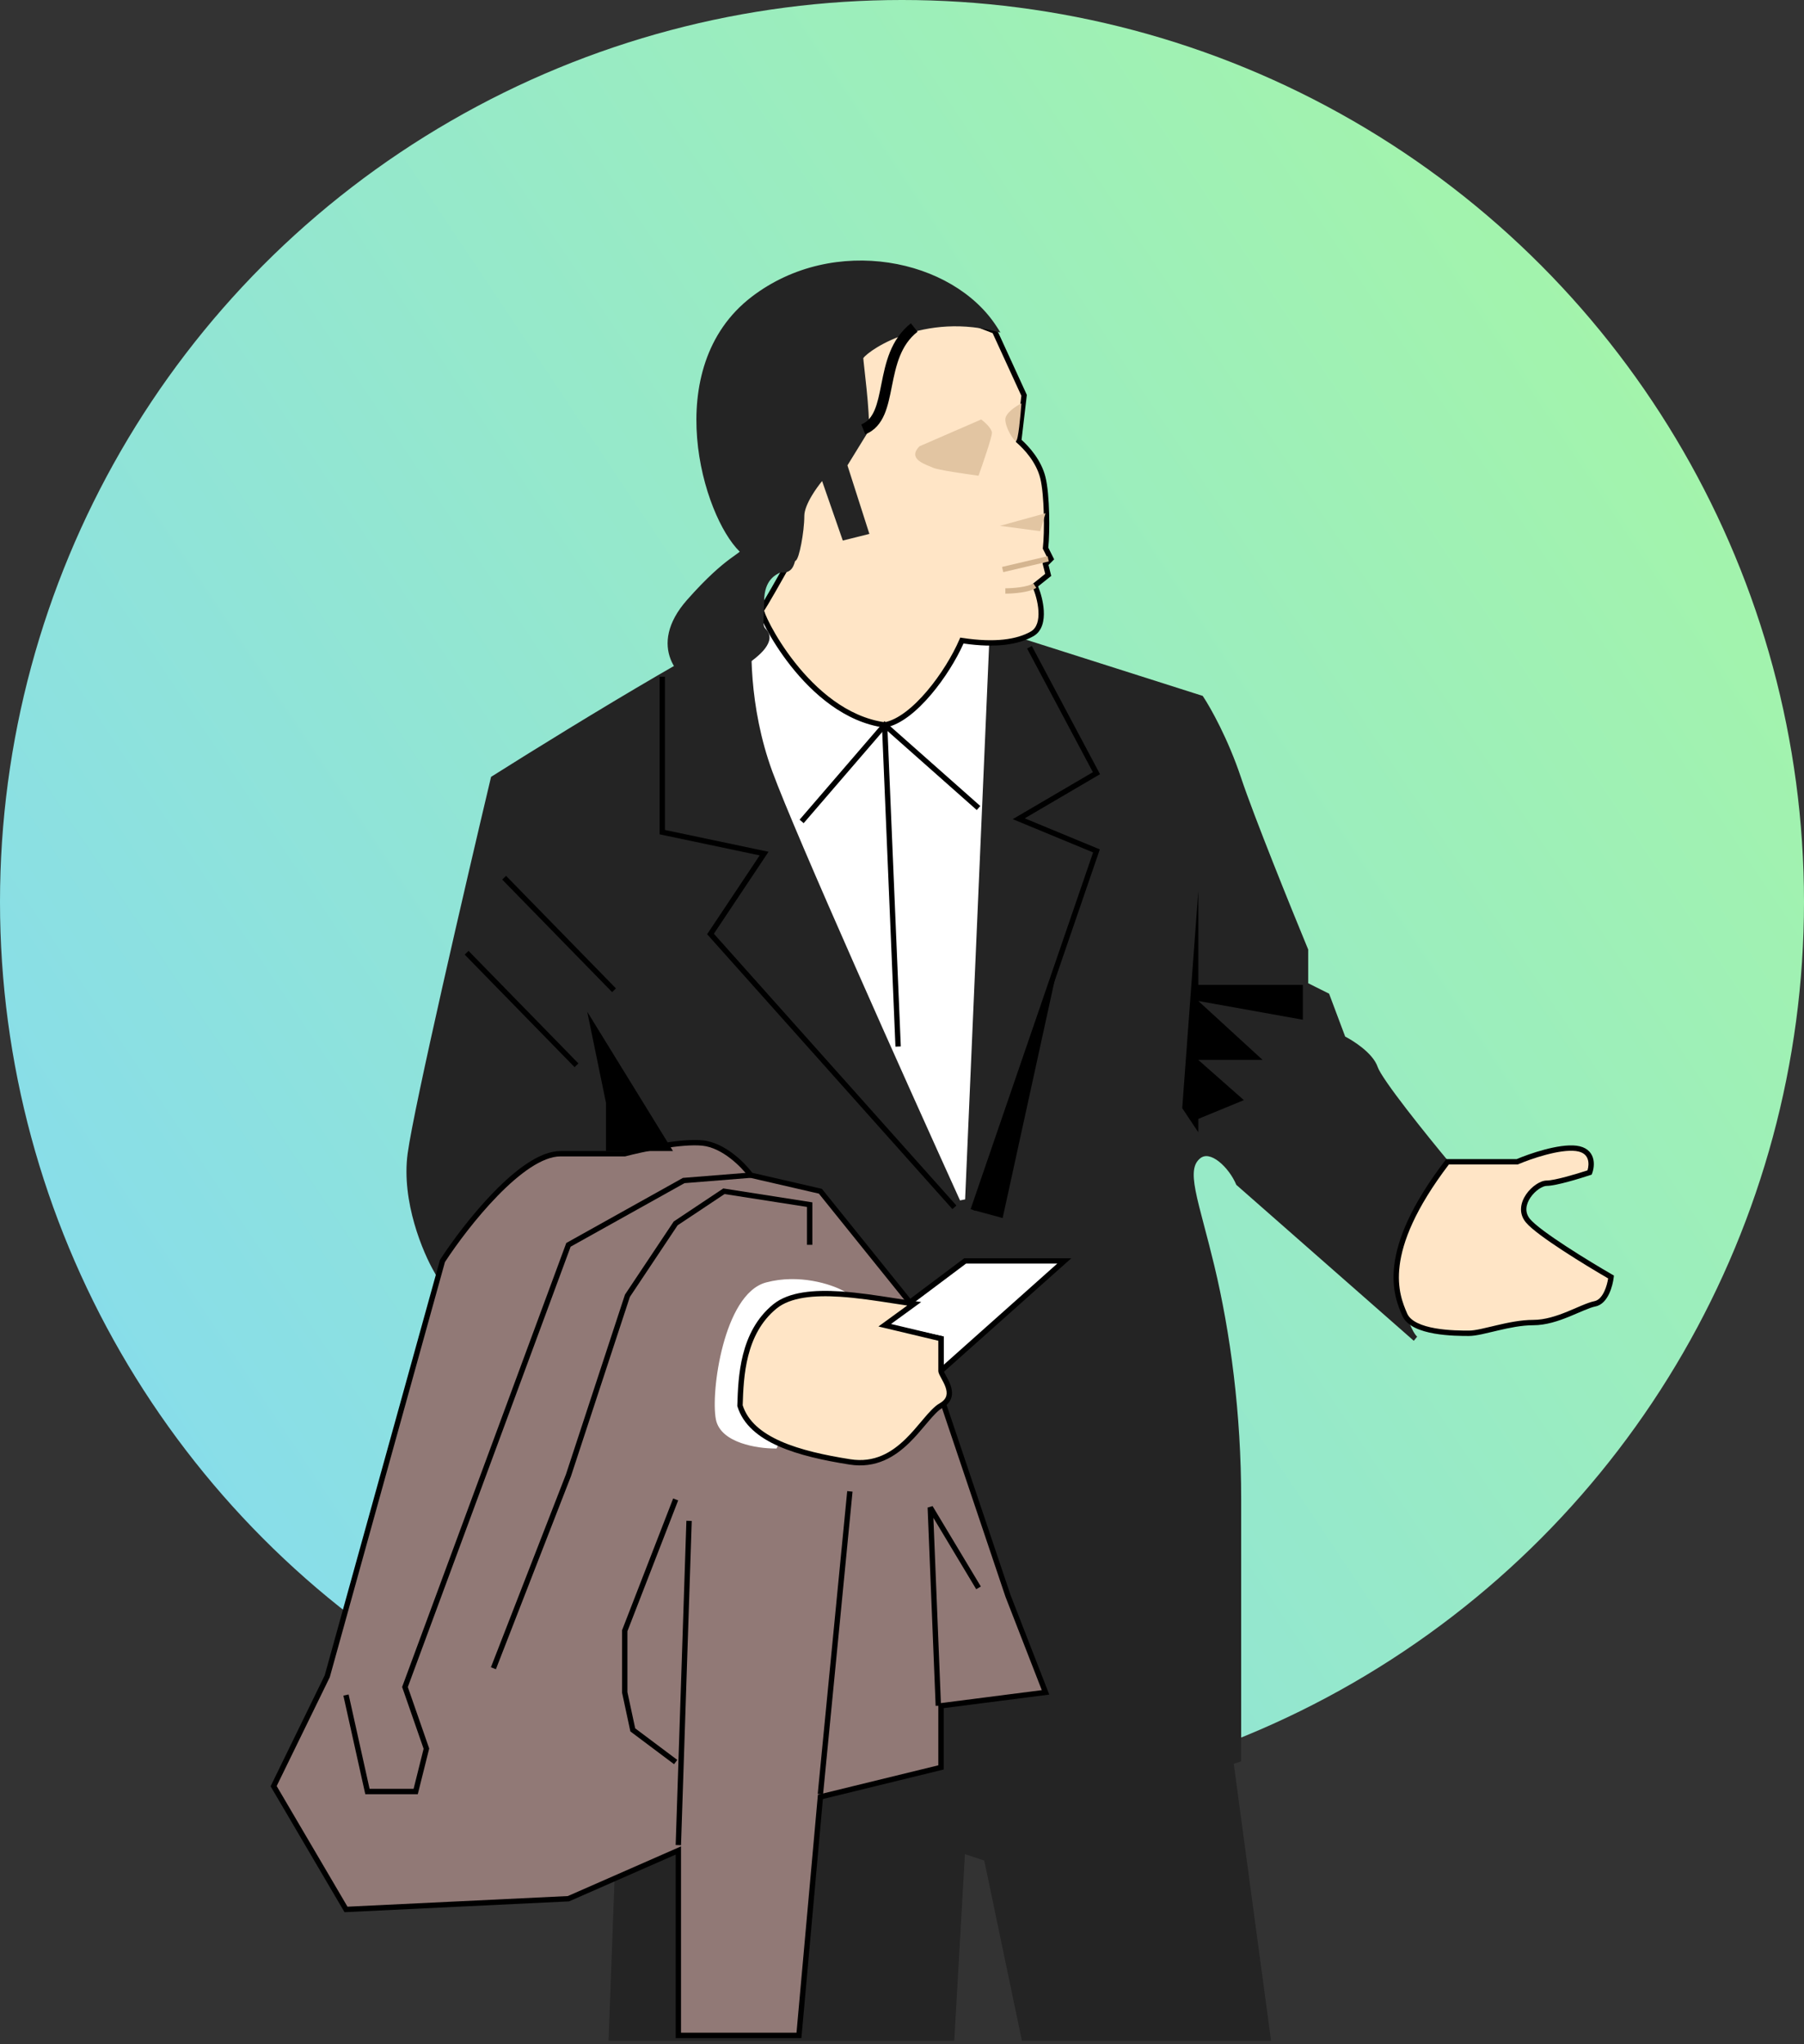 <svg width="180" height="204" viewBox="0 0 180 204" fill="none" xmlns="http://www.w3.org/2000/svg">
<rect x="0" y="0" width="180" height="204" fill="#333333" stroke="none"/>
<circle cx="90" cy="90" r="90" fill="url(#paint0_linear_2134_25045)"/>
<path d="M126.518 203.384L122.774 175.571L98.973 161.933L61.801 181.722L60.998 203.384H94.962L96.031 184.664L98.438 185.466L102.182 203.384H126.518Z" fill="#242424"/>
<path fill-rule="evenodd" clip-rule="evenodd" d="M98.978 161.627L123.021 175.405L126.823 203.651H101.965L98.208 185.671L96.278 185.028L95.214 203.651H60.721L61.539 181.559L98.978 161.627ZM62.062 181.886L61.276 203.116H94.709L95.784 184.3L98.668 185.261L102.399 203.116H126.212L122.526 175.738L98.968 162.238L62.062 181.886Z" fill="#242424"/>
<path d="M43.616 126.9C42.457 124.939 40.3 119.84 40.941 115.133C41.583 110.427 46.736 88.213 49.232 77.694C57.7 72.345 75.225 61.648 77.579 61.648C79.932 61.648 94.962 63.253 102.182 64.055L119.832 69.671C120.545 70.741 122.292 73.843 123.576 77.694C124.86 81.545 128.568 90.709 130.262 94.809V98.286L132.401 99.355L134.006 103.634C134.897 104.08 136.787 105.292 137.215 106.576C137.643 107.86 142.207 113.529 144.435 116.203C142.474 118.699 138.712 124.6 139.354 128.237C139.957 131.653 140.764 133.135 141.156 133.524L141.226 133.586C141.204 133.57 141.181 133.549 141.156 133.524L123.576 118.075C122.863 116.381 120.848 114.331 119.565 115.401C117.96 116.738 119.297 119.68 120.902 126.365C122.506 133.051 123.576 141.074 123.576 149.631V175.572L114.751 178.513C112.344 179.583 106.996 179.904 104.856 172.63C102.717 165.356 69.2 150.701 52.708 144.283L43.616 126.9Z" fill="#242424"/>
<path fill-rule="evenodd" clip-rule="evenodd" d="M49.467 77.862C46.959 88.432 41.844 110.495 41.206 115.169C40.892 117.473 41.263 119.885 41.861 121.973C42.458 124.059 43.278 125.803 43.846 126.764L43.849 126.77L52.899 144.07C61.15 147.284 73.607 152.536 84.284 157.896C89.642 160.586 94.56 163.306 98.274 165.813C100.131 167.066 101.694 168.27 102.863 169.394C104.026 170.512 104.825 171.576 105.113 172.554C106.164 176.127 107.985 177.788 109.795 178.449C111.621 179.115 113.487 178.782 114.642 178.269L114.654 178.263L123.309 175.379V149.631C123.309 141.095 122.241 133.093 120.642 126.428C120.289 124.957 119.946 123.659 119.645 122.517C119.267 121.084 118.954 119.898 118.767 118.928C118.434 117.195 118.462 115.972 119.393 115.195C119.782 114.872 120.231 114.785 120.68 114.866C121.119 114.945 121.553 115.181 121.949 115.491C122.724 116.099 123.419 117.044 123.798 117.914L140.154 132.288C140.131 132.231 140.108 132.172 140.085 132.112C139.751 131.246 139.394 130.005 139.091 128.284C138.921 127.321 139.045 126.228 139.343 125.105C139.642 123.979 140.121 122.805 140.679 121.674C141.745 119.512 143.109 117.484 144.092 116.209C142.977 114.867 141.354 112.869 139.938 111.031C139.2 110.074 138.517 109.157 137.99 108.398C137.727 108.018 137.501 107.676 137.327 107.386C137.156 107.101 137.024 106.85 136.961 106.66C136.772 106.094 136.243 105.51 135.615 104.998C134.995 104.493 134.317 104.089 133.886 103.873L133.792 103.826L132.187 99.547L129.994 98.451V94.862C128.292 90.74 124.604 81.625 123.322 77.778C122.077 74.042 120.392 71.016 119.661 69.897L102.126 64.318C98.516 63.917 92.969 63.317 88.028 62.817C83.065 62.315 78.738 61.916 77.579 61.916C77.473 61.916 77.297 61.948 77.044 62.025C76.796 62.102 76.492 62.215 76.136 62.365C75.424 62.664 74.521 63.099 73.47 63.641C71.37 64.724 68.699 66.226 65.833 67.896C60.144 71.213 53.701 75.189 49.467 77.862ZM140.973 133.719C141.003 133.749 141.034 133.776 141.066 133.8L141.403 133.385L141.339 133.329C141.182 133.17 140.902 132.745 140.584 131.919C140.265 131.093 139.917 129.886 139.617 128.191C139.466 127.334 139.572 126.326 139.86 125.242C140.147 124.161 140.611 123.021 141.158 121.91C142.254 119.688 143.674 117.605 144.645 116.368L144.779 116.198L144.641 116.032C143.528 114.696 141.832 112.613 140.362 110.705C139.626 109.75 138.949 108.842 138.43 108.093C138.17 107.719 137.952 107.387 137.786 107.111C137.617 106.83 137.512 106.622 137.468 106.491C137.229 105.774 136.599 105.11 135.953 104.583C135.341 104.085 134.68 103.682 134.22 103.443L132.615 99.163L130.529 98.12V94.756L130.509 94.707C128.814 90.604 125.11 81.449 123.83 77.609C122.538 73.734 120.78 70.611 120.055 69.523L120.003 69.445L102.238 63.792L102.212 63.789C98.601 63.388 93.037 62.786 88.082 62.285C83.137 61.784 78.773 61.381 77.579 61.381C77.391 61.381 77.153 61.432 76.887 61.514C76.616 61.597 76.294 61.718 75.929 61.872C75.199 62.179 74.281 62.621 73.225 63.166C71.113 64.255 68.432 65.762 65.564 67.434C59.826 70.779 53.325 74.792 49.089 77.468L48.997 77.526L48.972 77.632C46.478 88.141 41.321 110.374 40.676 115.097C40.349 117.5 40.736 119.991 41.346 122.12C41.955 124.245 42.791 126.029 43.382 127.03L52.518 144.495L52.611 144.532C60.852 147.739 73.346 153.004 84.044 158.374C89.394 161.06 94.288 163.768 97.975 166.256C99.819 167.5 101.354 168.685 102.492 169.779C103.637 170.88 104.352 171.865 104.6 172.705C105.688 176.406 107.611 178.221 109.612 178.951C111.59 179.674 113.596 179.316 114.848 178.763L123.843 175.764V149.631C123.843 141.052 122.771 133.008 121.162 126.303C120.8 124.797 120.455 123.49 120.154 122.35C119.782 120.94 119.477 119.786 119.292 118.827C118.957 117.083 119.063 116.167 119.736 115.606C119.989 115.395 120.273 115.336 120.585 115.392C120.908 115.45 121.262 115.632 121.619 115.912C122.334 116.472 122.989 117.37 123.33 118.179L123.353 118.235L140.973 133.719Z" fill="#242424"/>
<path d="M77.311 76.891C74.958 70.473 75.083 64.055 75.439 61.648L78.114 59.509L98.438 64.055L96.031 119.679C90.772 108.091 79.665 83.31 77.311 76.891Z" fill="white"/>
<path fill-rule="evenodd" clip-rule="evenodd" d="M78.047 59.22L98.715 63.843L96.298 119.691L95.788 119.79C90.531 108.208 79.418 83.414 77.06 76.984C74.689 70.517 74.813 64.052 75.175 61.609L75.19 61.505L78.047 59.22ZM78.18 59.798L75.689 61.791C75.35 64.24 75.26 70.521 77.562 76.8C79.845 83.024 90.389 106.582 95.812 118.55L98.161 64.267L78.18 59.798Z" fill="white"/>
<path fill-rule="evenodd" clip-rule="evenodd" d="M99.24 33.034L102.182 39.452L101.647 43.998C102.36 44.623 103.626 45.95 104.054 47.662C104.482 49.373 104.5 53.18 104.321 54.696L104.856 55.765L104.321 56.3L104.589 57.37L103.252 58.44C103.786 59.598 104.482 62.397 102.984 63.253C101.533 64.082 99.28 64.429 95.975 63.921C94.598 67.129 91.177 71.818 88.276 72.346C80.52 71.276 75.707 61.114 75.974 60.846C76.188 60.632 78.024 57.37 78.916 55.765L79.718 52.824C79.718 52.824 79.718 52.824 79.718 52.824C79.504 51.112 81.055 45.514 81.857 42.929L84.799 31.162L95.764 31.697L99.24 33.034Z" fill="#FFE5C6"/>
<path fill-rule="evenodd" clip-rule="evenodd" d="M84.593 30.884L95.82 31.432L99.438 32.824L102.456 39.409L101.929 43.891C102.671 44.562 103.886 45.889 104.313 47.597C104.535 48.483 104.646 49.888 104.682 51.245C104.717 52.56 104.681 53.861 104.596 54.647L105.181 55.818L104.617 56.382L104.89 57.471L103.579 58.52C103.834 59.135 104.097 60.053 104.147 60.945C104.202 61.918 104.006 62.977 103.117 63.485C101.623 64.339 99.363 64.684 96.138 64.216C95.428 65.809 94.254 67.716 92.901 69.311C92.197 70.141 91.44 70.892 90.67 71.472C89.901 72.049 89.105 72.467 88.323 72.609L88.281 72.616L88.239 72.611C84.258 72.061 81.061 69.187 78.906 66.461C77.826 65.093 76.998 63.751 76.457 62.731C76.186 62.221 75.985 61.789 75.859 61.472C75.797 61.314 75.75 61.179 75.724 61.073C75.711 61.021 75.7 60.966 75.697 60.914C75.695 60.889 75.695 60.854 75.703 60.816C75.709 60.781 75.727 60.715 75.785 60.657C75.784 60.658 75.784 60.658 75.784 60.658C75.784 60.658 75.793 60.648 75.814 60.617C75.836 60.586 75.865 60.543 75.9 60.488C75.971 60.379 76.062 60.23 76.169 60.05C76.384 59.692 76.66 59.215 76.959 58.694C77.548 57.665 78.221 56.465 78.666 55.664L79.447 52.803C79.399 52.335 79.462 51.653 79.585 50.877C79.715 50.062 79.915 49.114 80.147 48.142C80.609 46.202 81.198 44.154 81.6 42.857L84.593 30.884ZM79.983 52.79L79.99 52.843L79.165 55.867L79.15 55.895C78.704 56.698 78.021 57.916 77.423 58.96C77.124 59.482 76.846 59.962 76.628 60.325C76.519 60.507 76.425 60.66 76.35 60.777C76.313 60.835 76.28 60.885 76.251 60.926C76.248 60.93 76.245 60.935 76.242 60.939C76.242 60.94 76.242 60.941 76.242 60.943C76.261 61.016 76.298 61.127 76.356 61.275C76.473 61.569 76.665 61.982 76.929 62.48C77.457 63.474 78.267 64.789 79.326 66.129C81.443 68.808 84.514 71.539 88.269 72.075C88.927 71.946 89.631 71.583 90.348 71.044C91.078 70.495 91.807 69.775 92.493 68.965C93.867 67.346 95.052 65.394 95.729 63.816L95.811 63.626L96.015 63.657C99.291 64.16 101.475 63.807 102.851 63.021C103.46 62.673 103.665 61.905 103.613 60.975C103.562 60.063 103.265 59.106 103.009 58.551L102.921 58.361L104.288 57.268L104.025 56.218L104.531 55.712L104.046 54.744L104.056 54.664C104.143 53.925 104.183 52.608 104.148 51.259C104.112 49.906 104.001 48.552 103.794 47.726C103.386 46.095 102.17 44.812 101.471 44.2L101.365 44.107L101.908 39.495L99.043 33.245L95.708 31.962L85.005 31.44L82.115 43.001L82.113 43.008C81.713 44.296 81.126 46.336 80.667 48.266C80.437 49.231 80.24 50.164 80.113 50.961C79.986 51.766 79.935 52.404 79.983 52.79Z" fill="black"/>
<path d="M75.172 29.825C66.079 36.778 70.358 51.486 74.103 54.963C74.227 55.498 72.765 55.498 68.754 60.044C64.742 64.59 68.219 67.799 69.556 68.067C70.894 68.334 77.985 64.729 76.242 62.986C75.707 62.451 75.974 61.916 75.974 60.044C75.974 57.637 77.311 57.102 77.846 56.835C79.094 57.102 78.97 55.765 79.184 55.765C79.451 55.765 79.986 53.091 79.986 51.486C79.986 50.203 81.412 48.277 82.125 47.475L84.265 53.626L86.404 53.091L84.265 46.405L86.404 42.929C86.582 41.324 85.869 36.136 85.869 35.708C85.869 35.173 91.485 30.895 99.24 32.767C94.961 26.081 83.247 23.65 75.172 29.825Z" fill="#242424"/>
<path fill-rule="evenodd" clip-rule="evenodd" d="M88.59 26.738C84.18 26.075 79.308 26.999 75.335 30.037C70.888 33.438 69.693 38.746 70.09 43.676C70.288 46.139 70.884 48.494 71.66 50.447C72.439 52.406 73.39 53.936 74.284 54.767L74.344 54.822L74.363 54.902C74.394 55.037 74.374 55.167 74.303 55.285C74.241 55.388 74.147 55.474 74.051 55.551C73.953 55.63 73.826 55.72 73.679 55.824L73.673 55.828C73.524 55.934 73.347 56.058 73.139 56.213C72.303 56.837 70.948 57.961 68.954 60.221C67.001 62.434 66.906 64.271 67.399 65.565C67.65 66.222 68.058 66.756 68.483 67.141C68.913 67.532 69.338 67.75 69.609 67.804C69.715 67.826 69.923 67.812 70.237 67.737C70.539 67.664 70.906 67.543 71.312 67.382C72.122 67.061 73.064 66.588 73.912 66.054C74.764 65.516 75.496 64.931 75.908 64.391C76.114 64.12 76.222 63.883 76.244 63.686C76.264 63.504 76.215 63.337 76.053 63.175C75.893 63.015 75.785 62.845 75.72 62.646C75.657 62.452 75.64 62.244 75.64 62.016C75.64 61.832 75.651 61.619 75.665 61.377C75.668 61.321 75.671 61.263 75.674 61.204C75.69 60.885 75.707 60.505 75.707 60.044C75.707 58.787 76.058 57.987 76.507 57.463C76.908 56.995 77.373 56.768 77.648 56.634C77.676 56.62 77.703 56.608 77.727 56.596L77.811 56.554L77.902 56.573C78.17 56.63 78.329 56.595 78.427 56.544C78.528 56.491 78.603 56.401 78.664 56.28C78.718 56.173 78.752 56.063 78.786 55.95C78.792 55.93 78.798 55.91 78.805 55.89C78.823 55.832 78.847 55.757 78.881 55.695C78.9 55.66 78.954 55.568 79.058 55.523C79.058 55.523 79.058 55.523 79.058 55.522C79.088 55.467 79.125 55.374 79.167 55.241C79.25 54.979 79.34 54.606 79.422 54.177C79.588 53.317 79.719 52.266 79.719 51.486C79.719 50.766 80.111 49.909 80.559 49.162C81.015 48.404 81.56 47.709 81.925 47.297L82.228 46.957L84.437 53.307L86.062 52.901L83.973 46.37L86.144 42.841C86.217 42.049 86.091 40.427 85.937 38.904C85.865 38.186 85.788 37.499 85.726 36.947C85.721 36.904 85.716 36.862 85.712 36.821C85.68 36.535 85.653 36.29 85.633 36.103C85.615 35.923 85.602 35.779 85.602 35.708C85.602 35.637 85.623 35.577 85.642 35.536C85.662 35.492 85.689 35.45 85.716 35.411C85.772 35.333 85.848 35.248 85.939 35.16C86.121 34.982 86.383 34.769 86.716 34.54C87.381 34.08 88.345 33.544 89.551 33.085C91.828 32.219 94.981 31.626 98.638 32.36C96.475 29.395 92.752 27.362 88.59 26.738ZM88.67 26.209C93.201 26.889 97.275 29.201 99.465 32.622L99.824 33.182L99.177 33.026C95.362 32.105 92.074 32.698 89.741 33.585C88.574 34.029 87.649 34.545 87.019 34.98C86.704 35.197 86.467 35.392 86.312 35.543C86.234 35.619 86.182 35.679 86.151 35.722C86.146 35.73 86.141 35.737 86.138 35.742C86.141 35.797 86.15 35.898 86.165 36.048C86.184 36.233 86.211 36.475 86.243 36.761C86.248 36.803 86.253 36.845 86.257 36.888C86.32 37.44 86.397 38.129 86.469 38.85C86.624 40.391 86.763 42.121 86.67 42.958L86.663 43.018L84.557 46.441L86.746 53.281L84.093 53.944L82.027 48.005C81.714 48.391 81.341 48.899 81.017 49.438C80.575 50.175 80.253 50.923 80.253 51.486C80.253 52.312 80.117 53.399 79.948 54.278C79.863 54.718 79.769 55.113 79.677 55.403C79.631 55.546 79.583 55.675 79.531 55.772C79.507 55.819 79.474 55.872 79.433 55.917C79.413 55.938 79.38 55.969 79.333 55.995C79.328 56.009 79.322 56.027 79.315 56.05C79.31 56.065 79.305 56.081 79.3 56.099C79.266 56.21 79.218 56.37 79.141 56.521C79.051 56.7 78.909 56.895 78.676 57.017C78.461 57.13 78.199 57.166 77.884 57.114C77.884 57.114 77.884 57.114 77.884 57.114C77.61 57.249 77.239 57.431 76.913 57.811C76.559 58.223 76.242 58.894 76.242 60.044C76.242 60.518 76.225 60.908 76.208 61.232C76.205 61.295 76.201 61.355 76.198 61.412C76.185 61.654 76.175 61.848 76.175 62.016C76.175 62.222 76.191 62.365 76.229 62.481C76.264 62.591 76.323 62.689 76.431 62.796C76.705 63.07 76.815 63.397 76.776 63.745C76.738 64.078 76.568 64.406 76.334 64.715C75.864 65.332 75.067 65.958 74.197 66.506C73.322 67.058 72.35 67.546 71.509 67.879C71.089 68.046 70.696 68.176 70.362 68.257C70.038 68.334 69.732 68.374 69.504 68.329C69.106 68.249 68.596 67.966 68.123 67.538C67.645 67.104 67.184 66.502 66.9 65.755C66.323 64.241 66.495 62.199 68.553 59.867C70.571 57.581 71.952 56.431 72.819 55.785C73.033 55.625 73.214 55.497 73.363 55.392L73.368 55.388C73.521 55.281 73.633 55.201 73.716 55.134C73.76 55.099 73.789 55.072 73.809 55.052C72.868 54.128 71.925 52.563 71.163 50.645C70.368 48.645 69.76 46.237 69.557 43.719C69.152 38.688 70.364 33.165 75.01 29.612C79.112 26.476 84.134 25.528 88.67 26.209ZM79.351 55.949C79.354 55.944 79.354 55.945 79.351 55.95C79.351 55.95 79.351 55.95 79.351 55.949ZM86.128 35.759C86.128 35.759 86.128 35.759 86.128 35.759V35.759Z" fill="#242424"/>
<path d="M97.903 41.859L91.752 44.533C90.415 45.87 92.555 46.405 93.09 46.673C93.517 46.886 96.299 47.297 97.636 47.475C98.081 46.227 98.973 43.624 98.973 43.196C98.973 42.768 98.26 42.126 97.903 41.859Z" fill="#E2C5A2"/>
<path d="M100.31 41.859C100.31 41.217 101.38 40.522 101.915 40.254C101.825 41.502 101.594 43.998 101.38 43.998C101.112 43.998 100.31 42.661 100.31 41.859Z" fill="#E2C5A2"/>
<path d="M104.321 51.219L99.775 52.475L103.787 53.01L104.321 51.219Z" fill="#E2C5A2"/>
<path d="M151.388 115.936H144.435C137.506 124.996 139.341 129.277 140.148 131.159L140.156 131.179C140.959 133.051 145.237 133.051 146.574 133.051C147.912 133.051 150.586 131.981 152.993 131.981C155.399 131.981 157.806 130.377 159.143 130.109C160.213 129.895 160.659 128.237 160.748 127.435C158.43 126.098 153.528 123.103 152.458 121.819C151.121 120.214 153.26 118.075 154.33 118.075C155.186 118.075 157.539 117.362 158.609 117.005C158.876 116.292 158.983 114.812 157.271 114.598C155.56 114.385 152.636 115.401 151.388 115.936Z" fill="#FFE5C6"/>
<path fill-rule="evenodd" clip-rule="evenodd" d="M154.225 115.245C153.138 115.535 152.107 115.919 151.493 116.182L151.443 116.203H144.567C141.182 120.657 139.952 123.915 139.656 126.273C139.358 128.639 139.996 130.126 140.393 131.053L140.394 131.054L140.402 131.074C140.568 131.46 140.923 131.773 141.428 132.021C141.931 132.269 142.555 132.439 143.211 132.554C144.522 132.783 145.905 132.784 146.574 132.784C146.879 132.784 147.274 132.722 147.748 132.622C148.081 132.552 148.442 132.466 148.828 132.373C148.988 132.335 149.153 132.296 149.321 132.256C150.458 131.988 151.755 131.714 152.993 131.714C154.142 131.714 155.305 131.33 156.369 130.898C156.683 130.77 156.978 130.643 157.262 130.52C157.464 130.433 157.66 130.349 157.854 130.268C158.305 130.08 158.728 129.92 159.091 129.847C159.498 129.766 159.826 129.398 160.072 128.879C160.279 128.442 160.402 127.948 160.459 127.577C159.295 126.902 157.571 125.864 155.989 124.831C155.162 124.291 154.371 123.751 153.719 123.265C153.072 122.782 152.542 122.338 152.252 121.99C151.477 121.06 151.733 119.983 152.27 119.195C152.54 118.799 152.89 118.458 153.247 118.214C153.597 117.975 153.985 117.808 154.33 117.808C154.716 117.808 155.483 117.641 156.32 117.416C157.08 117.211 157.865 116.969 158.398 116.794C158.495 116.477 158.542 116.057 158.427 115.696C158.364 115.497 158.253 115.317 158.074 115.174C157.893 115.031 157.628 114.913 157.238 114.864C156.437 114.764 155.321 114.952 154.225 115.245ZM154.087 114.728C155.193 114.433 156.394 114.22 157.305 114.333C157.771 114.392 158.134 114.539 158.406 114.755C158.68 114.973 158.846 115.247 158.937 115.534C159.115 116.097 159.005 116.71 158.859 117.099L158.814 117.219L158.693 117.259C158.154 117.439 157.294 117.708 156.458 117.932C155.637 118.153 154.799 118.343 154.33 118.343C154.14 118.343 153.859 118.443 153.549 118.655C153.246 118.863 152.944 119.157 152.712 119.496C152.247 120.179 152.102 120.974 152.663 121.648C152.908 121.942 153.392 122.354 154.038 122.836C154.678 123.313 155.459 123.847 156.281 124.383C157.925 125.456 159.726 126.537 160.882 127.204L161.033 127.291L161.014 127.465C160.967 127.887 160.827 128.533 160.555 129.107C160.288 129.671 159.859 130.239 159.196 130.372C158.89 130.433 158.511 130.574 158.06 130.762C157.881 130.836 157.688 130.919 157.487 131.006C157.195 131.132 156.884 131.266 156.57 131.393C155.494 131.831 154.25 132.249 152.993 132.249C151.823 132.249 150.58 132.509 149.444 132.777C149.28 132.815 149.119 132.854 148.96 132.892C148.572 132.985 148.199 133.074 147.858 133.146C147.379 133.246 146.938 133.319 146.574 133.319H146.57C145.901 133.319 144.479 133.319 143.119 133.081C142.438 132.961 141.758 132.78 141.191 132.501C140.626 132.223 140.146 131.834 139.91 131.284L139.902 131.265C139.493 130.309 138.81 128.715 139.125 126.206C139.44 123.706 140.74 120.327 144.223 115.773L144.303 115.668H151.334C151.972 115.398 153.001 115.018 154.087 114.728Z" fill="black"/>
<path d="M32.651 167.281L27.303 178.246L34.523 190.547L56.72 189.478L67.684 184.664V203.116H79.718L81.858 179.315L93.892 176.374V170.223L104.321 168.886L100.577 159.258L90.683 129.842L81.858 118.877L74.905 117.273C74.192 116.292 72.23 114.278 70.091 114.064C67.951 113.85 64.029 114.688 62.336 115.133H55.917C52.066 115.133 46.468 122.265 44.151 125.83L32.651 167.281Z" fill="#917976"/>
<path fill-rule="evenodd" clip-rule="evenodd" d="M66.089 114.615C64.639 114.852 63.243 115.171 62.404 115.392L62.37 115.401H55.917C55.032 115.401 54.013 115.814 52.927 116.527C51.847 117.237 50.728 118.225 49.651 119.332C47.509 121.53 45.552 124.17 44.397 125.942L32.903 167.377L27.606 178.234L34.672 190.273L56.657 189.213L67.951 184.255V202.849H79.474L81.608 179.101L93.624 176.164V169.988L103.948 168.664L100.326 159.35L90.444 129.973L81.707 119.117L74.747 117.511L74.688 117.43C74.346 116.959 73.695 116.229 72.869 115.593C72.041 114.954 71.064 114.43 70.064 114.33C69.032 114.227 67.546 114.377 66.089 114.615ZM66.003 114.087C67.465 113.849 69.01 113.687 70.118 113.798C71.258 113.912 72.33 114.502 73.196 115.169C74.019 115.804 74.679 116.527 75.061 117.035L82.008 118.638L90.921 129.712L100.829 159.168L104.694 169.108L94.159 170.459V176.584L82.107 179.53L79.963 203.384H67.417V185.074L56.782 189.743L34.375 190.822L27 178.258L32.4 167.186L43.904 125.719L43.926 125.685C45.092 123.891 47.082 121.203 49.267 118.958C50.36 117.837 51.509 116.819 52.633 116.08C53.753 115.345 54.878 114.866 55.917 114.866H62.301C63.158 114.642 64.553 114.324 66.003 114.087Z" fill="black"/>
<path d="M96.299 125.831L87.741 132.249L93.892 133.586V136.795L106.193 125.831H96.299Z" fill="white"/>
<path fill-rule="evenodd" clip-rule="evenodd" d="M96.209 125.563H106.895L93.624 137.391V133.801L87.112 132.386L96.209 125.563ZM96.388 126.098L88.369 132.112L94.159 133.37V136.198L105.491 126.098H96.388Z" fill="black"/>
<path d="M71.696 141.609C72.123 143.748 75.618 144.283 77.311 144.283L83.997 129.04C82.838 128.416 79.718 127.381 76.509 128.237C72.498 129.307 71.161 138.934 71.696 141.609Z" fill="white"/>
<path fill-rule="evenodd" clip-rule="evenodd" d="M83.65 129.164C82.389 128.559 79.517 127.712 76.578 128.496C75.669 128.738 74.881 129.475 74.217 130.543C73.554 131.607 73.036 132.967 72.656 134.39C72.276 135.811 72.036 137.283 71.924 138.565C71.812 139.852 71.832 140.925 71.958 141.556C72.142 142.48 73.001 143.102 74.118 143.496C75.145 143.858 76.314 143.996 77.138 144.013L83.65 129.164ZM76.44 127.979C79.734 127.1 82.925 128.158 84.124 128.804L84.341 128.921L77.486 144.55H77.311C76.444 144.55 75.115 144.414 73.94 144C72.779 143.591 71.676 142.876 71.433 141.661C71.292 140.955 71.278 139.821 71.391 138.518C71.505 137.209 71.75 135.706 72.139 134.252C72.527 132.8 73.062 131.386 73.762 130.26C74.46 129.139 75.343 128.271 76.44 127.979Z" fill="white"/>
<path fill-rule="evenodd" clip-rule="evenodd" d="M68.298 118.07L74.926 117.539L74.883 117.006L68.139 117.546L56.503 124.041L40.123 168.348L42.267 174.514L41.268 178.513H36.877L34.784 169.095L34.262 169.211L36.448 179.048H41.685L42.825 174.489L40.691 168.354L56.936 124.411L68.298 118.07Z" fill="black"/>
<path d="M77.311 130.377C74.078 133.023 73.924 137.419 73.835 140.272C74.905 143.748 79.718 145.085 84.799 145.888C89.88 146.69 92.02 141.341 93.892 140.272C95.764 139.202 93.892 137.33 93.892 136.795V133.586L88.276 132.249L91.218 130.109C87.117 129.575 80.253 127.97 77.311 130.377Z" fill="#FFE5C6"/>
<path fill-rule="evenodd" clip-rule="evenodd" d="M80.191 129.508C79.096 129.684 78.166 130.023 77.481 130.584C74.372 133.128 74.194 137.36 74.104 140.235C74.616 141.843 75.996 142.99 77.921 143.838C79.86 144.692 82.305 145.223 84.841 145.623C87.264 146.006 88.988 144.931 90.362 143.59C90.938 143.028 91.445 142.426 91.916 141.867C92.009 141.756 92.101 141.647 92.192 141.54C92.728 140.909 93.243 140.334 93.759 140.039C94.178 139.8 94.357 139.536 94.423 139.284C94.491 139.023 94.45 138.731 94.341 138.421C94.235 138.116 94.075 137.823 93.928 137.556L93.92 137.542C93.848 137.41 93.778 137.28 93.725 137.165C93.677 137.058 93.624 136.924 93.624 136.795V133.797L87.648 132.374L90.523 130.283C90.048 130.215 89.547 130.137 89.028 130.056C87.392 129.802 85.574 129.52 83.813 129.407C82.525 129.324 81.285 129.333 80.191 129.508ZM89.144 129.533C89.902 129.65 90.614 129.761 91.252 129.844L91.917 129.931L88.903 132.123L94.159 133.375V136.795C94.159 136.794 94.159 136.795 94.159 136.795C94.159 136.795 94.16 136.806 94.168 136.832C94.177 136.86 94.191 136.897 94.212 136.943C94.255 137.037 94.315 137.149 94.39 137.285L94.404 137.312C94.546 137.571 94.725 137.898 94.846 138.244C94.972 138.603 95.047 139.013 94.94 139.42C94.831 139.837 94.542 140.208 94.024 140.504C93.605 140.744 93.15 141.239 92.6 141.886C92.512 141.99 92.421 142.097 92.329 142.206C91.859 142.765 91.332 143.39 90.736 143.973C89.302 145.373 87.416 146.571 84.758 146.152C82.212 145.75 79.71 145.211 77.705 144.327C75.701 143.444 74.147 142.196 73.579 140.35L73.566 140.308L73.568 140.263C73.656 137.433 73.8 132.904 77.142 130.17C77.927 129.527 78.959 129.164 80.106 128.98C81.255 128.796 82.539 128.789 83.847 128.873C85.632 128.988 87.496 129.277 89.144 129.533Z" fill="black"/>
<path fill-rule="evenodd" clip-rule="evenodd" d="M72.169 118.597L81.055 119.986V124.226H80.52V120.443L72.292 119.158L67.609 122.279L62.846 129.425L56.971 147.315L49.481 166.576L48.983 166.382L56.468 147.134L62.36 129.189L67.224 121.894L72.169 118.597Z" fill="black"/>
<path fill-rule="evenodd" clip-rule="evenodd" d="M67.417 184.12L68.487 151.762L69.021 151.779L67.951 184.138L67.417 184.12Z" fill="black"/>
<path fill-rule="evenodd" clip-rule="evenodd" d="M85.065 148.855L82.124 179.074L81.591 179.022L84.533 148.803L85.065 148.855Z" fill="black"/>
<path fill-rule="evenodd" clip-rule="evenodd" d="M92.555 150.444L93.051 150.296L97.865 158.319L97.406 158.594L93.132 151.469L93.891 170.212L93.357 170.234L92.555 150.444Z" fill="black"/>
<path fill-rule="evenodd" clip-rule="evenodd" d="M67.167 149.535L67.666 149.728L62.603 162.785V168.858L63.378 172.476L67.577 175.625L67.256 176.053L62.897 172.784L62.068 168.914V162.685L67.167 149.535Z" fill="black"/>
<path fill-rule="evenodd" clip-rule="evenodd" d="M104.65 56.026L100.104 57.095L99.981 56.575L104.527 55.505L104.65 56.026ZM101.845 59.132C101.264 59.214 100.677 59.242 100.31 59.242V58.707C100.656 58.707 101.218 58.681 101.77 58.603C102.336 58.522 102.838 58.394 103.103 58.217L103.4 58.662C103.024 58.913 102.411 59.052 101.845 59.132Z" fill="#D4B590"/>
<path fill-rule="evenodd" clip-rule="evenodd" d="M102.953 64.464L109.759 77.26L102.246 81.664L109.737 84.763L97.354 120.836L96.848 120.662L109.068 85.065L101.048 81.746L109.046 77.058L102.481 64.716L102.953 64.464Z" fill="black"/>
<path fill-rule="evenodd" clip-rule="evenodd" d="M66.347 82.825V67.532H65.812V83.259L75.8 85.362L70.556 93.228L95.029 120.66L95.428 120.304L71.23 93.181L76.683 85.001L66.347 82.825Z" fill="black"/>
<path fill-rule="evenodd" clip-rule="evenodd" d="M88.25 71.965L97.813 80.435L97.458 80.836L88.302 72.725L80.188 82.147L79.783 81.798L88.25 71.965Z" fill="black"/>
<path fill-rule="evenodd" clip-rule="evenodd" d="M89.346 104.448L88.009 72.624L88.543 72.602L89.88 104.425L89.346 104.448Z" fill="black"/>
<path d="M119.565 98.286V88.926L117.96 110.587L119.565 112.994V111.657L124.111 109.785L119.565 105.774H125.983L119.565 99.89L129.994 101.762V98.286H119.565Z" fill="black"/>
<path fill-rule="evenodd" clip-rule="evenodd" d="M61.075 99.007L50.11 87.775L50.493 87.402L61.457 98.634L61.075 99.007Z" fill="black"/>
<path fill-rule="evenodd" clip-rule="evenodd" d="M57.331 106.495L46.366 95.263L46.749 94.89L57.713 106.122L57.331 106.495Z" fill="black"/>
<path d="M60.464 110.052V114.866H67.149L58.592 100.96L60.464 110.052Z" fill="black"/>
<path d="M100.043 121.552L97.101 120.749L105.658 95.879L100.043 121.552Z" fill="black"/>
<path fill-rule="evenodd" clip-rule="evenodd" d="M87.952 38.284C88.348 36.297 88.838 33.875 90.887 32.265L91.548 33.106C89.853 34.438 89.407 36.455 89.001 38.493C88.993 38.535 88.984 38.577 88.976 38.619C88.787 39.566 88.595 40.533 88.25 41.342C87.879 42.209 87.31 42.955 86.335 43.344L85.938 42.351C86.567 42.099 86.967 41.621 87.266 40.922C87.567 40.218 87.74 39.349 87.938 38.353C87.943 38.33 87.947 38.307 87.952 38.284Z" fill="black"/>
<defs>
<linearGradient id="paint0_linear_2134_25045" x1="180" y1="8.01351e-06" x2="-27.507" y2="138.91" gradientUnits="userSpaceOnUse">
<stop stop-color="#A8F8A0"/>
<stop offset="1" stop-color="#83D9F5"/>
</linearGradient>
</defs>
</svg>
